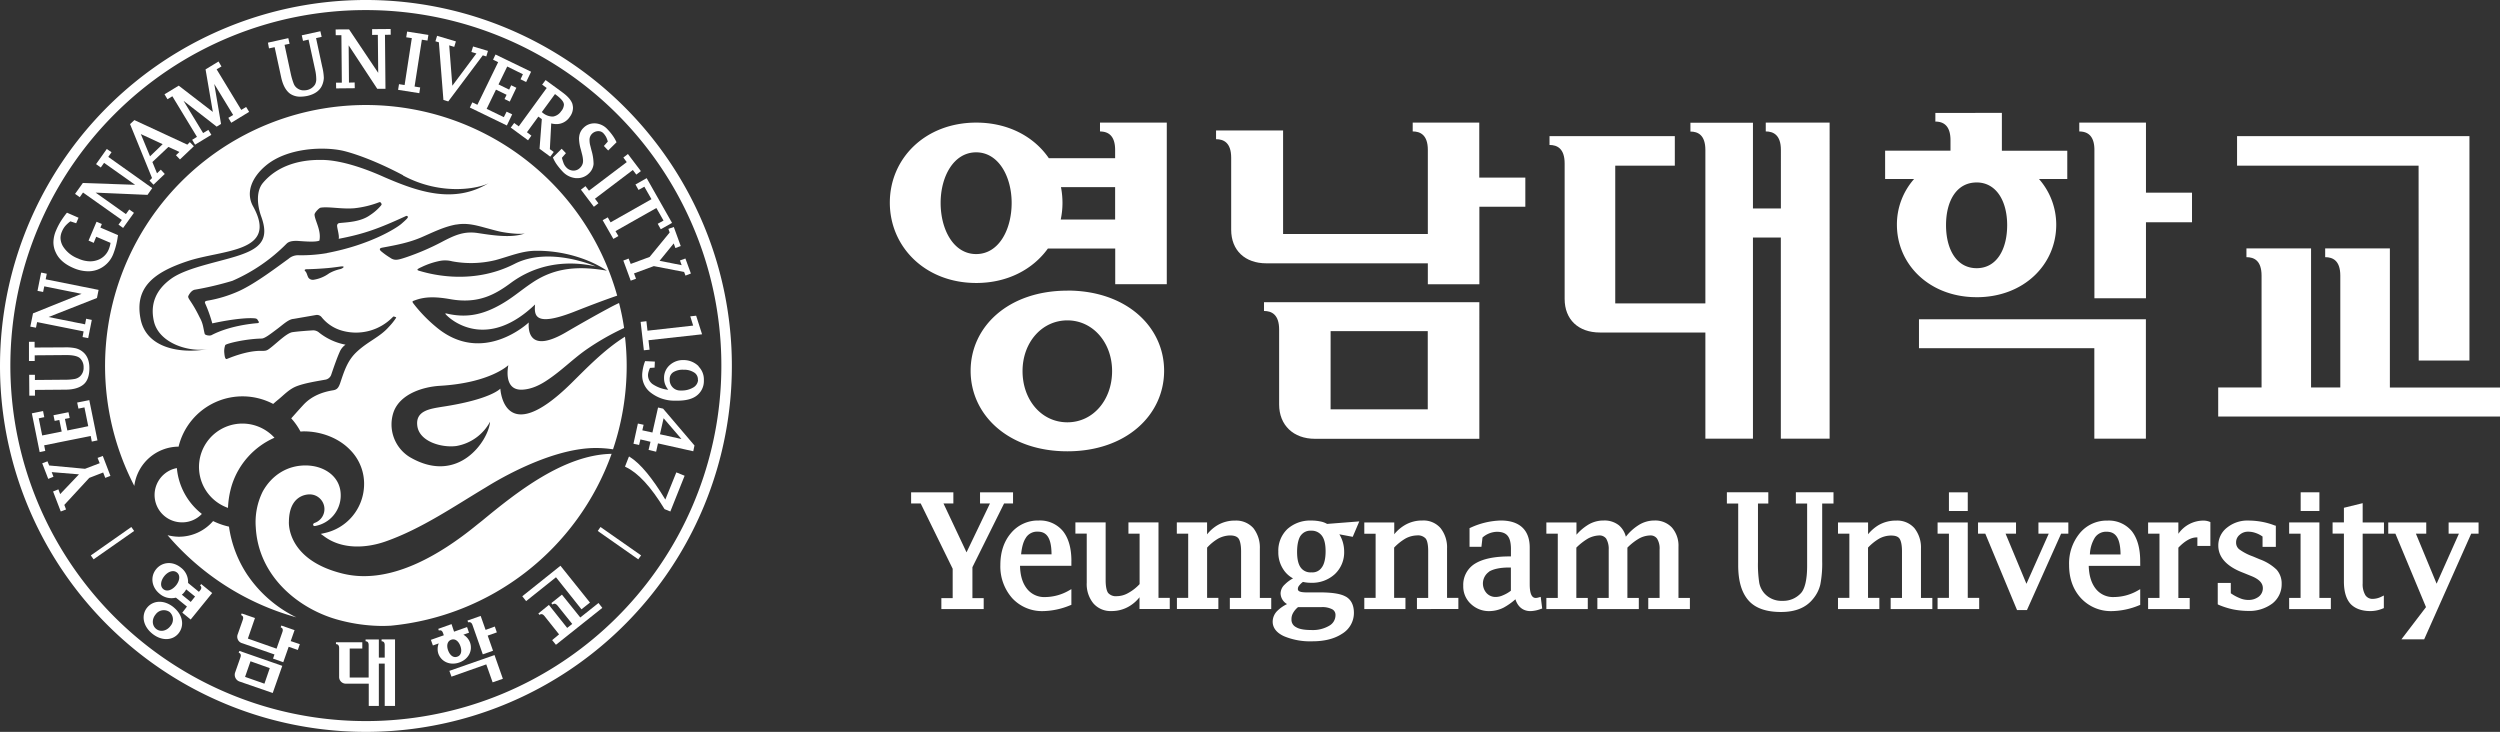 <svg xmlns="http://www.w3.org/2000/svg" viewBox="0 0 991.57 290.28"><rect x="0" y="0" width="991.57" height="290.28" fill="#333333" stroke="none"/><defs><style>.a{fill:#fff;}</style></defs><title>22자산 1</title><path class="a" d="M499.69,237.16V217.64a12.47,12.47,0,0,0-2.56-8.16,9.14,9.14,0,0,0-7.24-3,13.48,13.48,0,0,0-7,1.83,15.16,15.16,0,0,0-4.13,3.64V207.2h-12v4.48h4.51v25.46H466.8v4.41h16.44v-4.41h-4.47V217.21a18.73,18.73,0,0,1,4.47-3.63,10.52,10.52,0,0,1,4.6-1.21c1.8,0,2.86.48,3.41,1.24s1,2.48,1,5v18.56h-4.46v4.41h16.42v-4.41h-4.49Z"/><path class="a" d="M562,241.57v-4.42h4.46V218.6c0-2.54-.37-4.22-1-5a4.11,4.11,0,0,0-3.43-1.24,10.1,10.1,0,0,0-4.59,1.24,20.38,20.38,0,0,0-4.49,3.59v19.95h4.49v4.42H541.12v-4.42h4.49V211.69h-4.49v-4.47H553v4.68a15.48,15.48,0,0,1,4.13-3.59,13.39,13.39,0,0,1,7-1.86,8.93,8.93,0,0,1,7.22,3,12.3,12.3,0,0,1,2.59,8.16v19.51h4.49v4.42Z"/><path class="a" d="M601,237.74a24.81,24.81,0,0,1-4.68,3.29,12.84,12.84,0,0,1-5.53,1.35,10.33,10.33,0,0,1-7.42-2.86,9.36,9.36,0,0,1-3-7.15,9.8,9.8,0,0,1,4.76-8.87c3.15-1.9,7.69-2.81,13.67-2.81l.48,0v-3.29c-.11-4.62-1.68-6.36-5.36-6.48A9,9,0,0,0,588,213.2l-.42,3.67h-4.72v-7.4l.42-.18a30.37,30.37,0,0,1,12-2.84c7.35,0,11.41,3.7,11.45,10.61v14.67c0,4.11,1,5.42,2.34,5.43a4.11,4.11,0,0,0,1.21-.2l.81-.23.59,4.63-.55.17a12.38,12.38,0,0,1-4.09.85H607c-2.93,0-5-1.73-5.92-4.64m-10.43-11a5.7,5.7,0,0,0-1,8.54,4.82,4.82,0,0,0,3.65,1.49,6.83,6.83,0,0,0,2.78-.65,13,13,0,0,0,3.18-1.83v-9.2h-.68c-3.63,0-6.3.61-8,1.64"/><path class="a" d="M653.75,241.57v-4.42h4.49V218a7.46,7.46,0,0,0-1-4.36,3.15,3.15,0,0,0-2.73-1.27,9.65,9.65,0,0,0-4.39,1.21,22.37,22.37,0,0,0-4.65,3.63v19.95H650v4.42H633.56v-4.42h4.5V218a8,8,0,0,0-1-4.36,3.27,3.27,0,0,0-2.79-1.27,10.21,10.21,0,0,0-4.39,1.21,23.37,23.37,0,0,0-4.66,3.63v19.95h4.54v4.42H613.33v-4.42h4.53V211.66h-4.53v-4.44h11.94v4.87a19.48,19.48,0,0,1,4.36-3.78,11.62,11.62,0,0,1,6.38-1.86,9.19,9.19,0,0,1,6.1,1.9,8.73,8.73,0,0,1,2.75,4.53,19.72,19.72,0,0,1,5-4.57,11.64,11.64,0,0,1,6.32-1.86,9.05,9.05,0,0,1,7,2.84,11,11,0,0,1,2.55,7.64v20.23h4.53v4.42H653.75Z"/><path class="a" d="M706.39,242.73c-5.7,0-10.11-1.42-12.87-4.56s-4.1-7.73-4.1-14V199.72h-4.49v-4.46h16.43v4.46h-4.1v23.16a47.63,47.63,0,0,0,.52,8.35,8.85,8.85,0,0,0,2,4.08,9.08,9.08,0,0,0,7.2,3,9.48,9.48,0,0,0,7.14-2.87c1.64-1.56,2.67-5.34,2.64-11.23V199.72h-4.47v-4.46h14.93v4.46h-4.49v22.82a43.74,43.74,0,0,1-.74,9.28,13.76,13.76,0,0,1-2.93,5.77c-2.78,3.46-7,5.14-12.62,5.14h0Z"/><path class="a" d="M749.89,241.57v-4.42h4.49V218.6c0-2.54-.43-4.22-1-5s-1.6-1.19-3.4-1.19a10,10,0,0,0-4.58,1.19,20.18,20.18,0,0,0-4.49,3.59v19.95h4.49v4.42H729v-4.42h4.51V211.66H729v-4.44h11.93v4.68a16.24,16.24,0,0,1,4.17-3.63,13.69,13.69,0,0,1,7-1.79,9.05,9.05,0,0,1,7.21,3,12.34,12.34,0,0,1,2.6,8.16l0,19.51h4.51v4.42H749.89Z"/><path class="a" d="M780.47,207.22v29.92H785v4.43H768.5v-4.43H773V211.66h-4.5v-4.44h12Zm0-4.55H773v-7.41h7.47Z"/><path class="a" d="M907.94,237.15h4.53V211.67h-4.53v-4.46h12v29.94h4.54v4.43H907.94Zm12-34.48h-7.43v-7.41h7.43Z"/><polygon class="a" points="817.5 211.66 803.95 241.96 800.01 241.96 787.42 211.66 784.54 211.66 784.54 207.22 799.61 207.22 799.61 211.66 795.46 211.66 803.74 231.55 812.59 211.66 808.5 211.66 808.5 207.22 820.36 207.22 820.36 211.66 817.5 211.66"/><path class="a" d="M852,241.57v-4.42h4.51V211.66H852v-4.44h12v4.5a12.12,12.12,0,0,1,10-5.24,6.66,6.66,0,0,1,2.22.4l.48.19v9.45h-5.16v-3.37h-.26c-2.23,0-4.65,1.33-7.28,4.07v19.95h4.5v4.42Z"/><path class="a" d="M879.62,239.69V231.2h5.18v4.1a17.37,17.37,0,0,0,3.53,1.93,8.38,8.38,0,0,0,3.4.72,6.52,6.52,0,0,0,4.2-1.33,4.21,4.21,0,0,0,1.58-3.34c0-1.95-1.39-3.57-4.79-4.89l-3-1.22c-6.4-2.41-9.88-6.05-9.88-10.77a8.87,8.87,0,0,1,3.48-7.14,12.81,12.81,0,0,1,8.54-2.79,30,30,0,0,1,5.09.46,27.59,27.59,0,0,1,5.2,1.46l.51.13v8.39h-5.27v-4.1a10.25,10.25,0,0,0-2.73-1.41,8.82,8.82,0,0,0-2.9-.52,4.9,4.9,0,0,0-3.47,1.26,3.79,3.79,0,0,0-1.39,3,3.37,3.37,0,0,0,1.21,2.71,21.09,21.09,0,0,0,5.42,2.83l2.81,1.18a18.88,18.88,0,0,1,6.63,4.09,8.24,8.24,0,0,1,2,5.67,9.63,9.63,0,0,1-3.72,7.77,15.19,15.19,0,0,1-9.63,2.92,32.11,32.11,0,0,1-5.88-.6A31.39,31.39,0,0,1,880,239.9Z"/><path class="a" d="M932.22,239.44c-1.75-2-2.56-5-2.56-8.81v-19h-4.49v-4.44h4.49V201.4l7.44-1.83v7.65h8.45v4.44h-8.45v19.72a8.41,8.41,0,0,0,1.1,4.73,3.35,3.35,0,0,0,3,1.42,8,8,0,0,0,3.3-.85l1-.49v5l-.44.18a12.76,12.76,0,0,1-4.84,1h0c-3.52,0-6.22-1-8-2.92"/><polygon class="a" points="952.46 253.59 962.22 240.8 950.08 211.66 947.25 211.66 947.25 207.22 962.32 207.22 962.32 211.66 958.21 211.66 966.43 231.51 975.28 211.66 971.19 211.66 971.19 207.22 983.07 207.22 983.07 211.66 980.15 211.66 961.49 253.59 952.46 253.59"/><path class="a" d="M424.95,222.51c0-5-1.1-9-3.32-11.81a11.8,11.8,0,0,0-9.65-4.25,13.91,13.91,0,0,0-11,5c-2.79,3.27-4.21,7.52-4.21,12.64a19,19,0,0,0,4.72,13.18,16.08,16.08,0,0,0,12.23,5.11h0a29.29,29.29,0,0,0,10.75-2.31l.47-.17v-6.24l-1.05.6a19.24,19.24,0,0,1-9.29,2.55,8.69,8.69,0,0,1-7.36-3.4c-1.68-2.17-2.6-5.15-2.67-9h20.37v-1.86Zm-18-9.32a5.26,5.26,0,0,1,4.68-2.32c3.58,0,5.41,2.6,5.44,9v0H405c.29-3,.95-5.29,2-6.71"/><path class="a" d="M459.49,237.15V207.21H447.57v4.46H452v20a17.85,17.85,0,0,1-4.49,3.52,9.3,9.3,0,0,1-4.54,1.27,4.07,4.07,0,0,1-3.44-1.27c-.59-.79-1-2.49-1-5v-23h-12v4.46h4.5v19.49a12.07,12.07,0,0,0,2.6,8.14,9,9,0,0,0,7.14,3.08h.06a13.51,13.51,0,0,0,7-1.86,14.63,14.63,0,0,0,4.13-3.61v4.66h12v-4.43h-4.5Z"/><path class="a" d="M533.68,236.59c-2.12-1.18-5.63-1.64-10.75-1.64h-5.23c-2.41-.07-2.93-.62-2.93-1.34a2.07,2.07,0,0,1,.52-1.36,7.32,7.32,0,0,1,1.5-1.45,14.15,14.15,0,0,0,3.19.35,13.27,13.27,0,0,0,9.49-3.47,11.83,11.83,0,0,0,3.66-9,13.19,13.19,0,0,0-1.9-6.76l5.3,1,2.6-6.12-12.77,1a8.12,8.12,0,0,0-2.78-1,16.12,16.12,0,0,0-3.44-.33,13.45,13.45,0,0,0-9.5,3.34,11.82,11.82,0,0,0-3.62,9,12.15,12.15,0,0,0,1.84,6.8,10.4,10.4,0,0,0,4,3.79,13.47,13.47,0,0,0-3.25,2.4,4.89,4.89,0,0,0-1.69,3.49,5,5,0,0,0,2.56,4.3,14.47,14.47,0,0,0-3.87,2.71,6.06,6.06,0,0,0-1.83,4.28c0,2.5,1.64,4.47,4.53,5.78a26.76,26.76,0,0,0,11.23,2c4.79,0,8.75-1,11.78-3A9.62,9.62,0,0,0,537,243.1c0-3-1.06-5.29-3.29-6.51m-17.85-24.1a4.66,4.66,0,0,1,4.14-2,5,5,0,0,1,4.26,1.95c1,1.28,1.51,3.34,1.51,6.24s-.55,5.11-1.51,6.38a4.42,4.42,0,0,1-4.1,1.95,4.76,4.76,0,0,1-4.24-1.88c-.95-1.28-1.46-3.32-1.46-6.23s.52-5.1,1.39-6.43m11.34,35.73a12.89,12.89,0,0,1-6.91,1.69c-2.85,0-5-.36-6.22-1.14a3.25,3.25,0,0,1-1.82-3.14,4.79,4.79,0,0,1,.66-2.54,8.21,8.21,0,0,1,1.94-2.27h9.25a8.5,8.5,0,0,1,4.37.89,2.5,2.5,0,0,1,1.23,2.31,4.75,4.75,0,0,1-2.48,4.18"/><path class="a" d="M848.86,222.53c0-5-1.1-9-3.3-11.82a11.85,11.85,0,0,0-9.66-4.23,13.85,13.85,0,0,0-11,5,18.83,18.83,0,0,0-4.24,12.62c0,5.29,1.57,9.75,4.72,13.16a16.11,16.11,0,0,0,12.24,5.12h.08a29.46,29.46,0,0,0,10.72-2.29l.45-.17v-6.24l-1.06.6a19.18,19.18,0,0,1-9.3,2.52,8.68,8.68,0,0,1-7.35-3.37c-1.68-2.17-2.6-5.14-2.71-9h20.43Zm-7.8-2.62H828.91a13.53,13.53,0,0,1,2-6.71,5.36,5.36,0,0,1,4.68-2.3c3.58,0,5.41,2.58,5.48,9v0Z"/><polygon class="a" points="388.71 195.26 388.71 199.68 392.65 199.68 383.35 219.07 374.21 199.68 378.13 199.68 378.13 195.26 361.37 195.26 361.37 199.68 365.17 199.68 377.86 225.58 377.86 237.23 373.37 237.23 373.37 241.57 390.16 241.57 390.16 237.23 385.69 237.23 385.69 224.96 398.25 199.68 401.8 199.68 401.8 195.26 388.71 195.26"/><path class="a" d="M959.33,143h20.12V54H887.28V65.71h72Zm-11.44,10.72V98.53H922.23V102c3,0,6,1.32,6,7.33v44.36h-11.6V98.53H891V102c3,0,6,1.32,6,7.33v44.36H879.8v11.53H991.57V153.71H947.89Z"/><path class="a" d="M586.72,70.44V48.64h-26.4v3.49c3,0,6,1.39,6,7.32V92.81H508.91V51.74H482.32v3.47c3,0,6,1.34,6,7.35V91.13c0,8.17,5.49,13.31,13.94,13.31h64.06v8.31h20.44V82h18.23V70.44H586.72Zm-85.38,52.9c3,0,6,1.39,6,7.35v29.74c0,8.18,5.63,13.61,14.2,13.61h65.21V119.85H501.34Zm26.42,8h38.53v31H527.75Z"/><path class="a" d="M761.15,138.11h69.52V174h20.45V126.63h-90v11.48Zm90-61.68V48.64H824.7v3.51c3,0,6,1.38,6,7.3v58.84h20.45V88.15h18.26V76.43H851.12ZM436.29,52.15c3,0,6,1.38,6,7.3v3.3H416c-5.84-8.53-16.09-14.12-28.79-14.12-20.27,0-34.28,14.23-34.28,31.74s14,31.87,34.28,31.87c12.44,0,22.49-5.44,28.42-13.67h26.7v14.14h20.45V48.64H436.29v3.51Zm-49.12,48.62c-9,0-14.09-9.77-14.09-20.28s5.2-20.07,14.09-20.07,14.08,9.63,14.08,20.07-5,20.28-14.08,20.28m55.13-13.7H420.71a31.49,31.49,0,0,0,.7-6.69,33.21,33.21,0,0,0-.6-6.16h21.48V87.07ZM784,117.88c18.65,0,31.56-12.9,31.56-28.73A27.42,27.42,0,0,0,808.72,71h11.22V59.78H794v-15H767.62v3.44c3,0,6,1.39,6,7.39v4.14H747.69V71h11.49a27.21,27.21,0,0,0-6.81,18.14c0,15.83,13,28.73,31.58,28.73m0-45.51c7.86,0,12.15,7.41,12.15,16.93S792,106.37,784,106.37s-12.15-7.5-12.15-17.07S776,72.37,784,72.37M423.35,115.28c-23.35,0-38.37,14.24-38.37,31.8S400,179,423.35,179s38.37-14.4,38.37-31.95-15.1-31.8-38.37-31.8m0,52.25c-10.32,0-17.78-8.92-17.78-20.31s7.69-20.12,17.78-20.12,17.74,8.77,17.74,20.12-7.46,20.31-17.74,20.31"/><path class="a" d="M700.35,48.64v3.49c3,0,6,1.39,6,7.32V82.69H695.27v-34h-24.8v3.49c3,0,5.93,1.39,5.93,7.32v60.84H640.65V65.71h23.63V54h-49.7v3.5c3,0,6,1.37,6,7.34v53.72c0,8.17,5.44,13.32,14,13.32H676.4V174h18.87V94.2h11.06V174h19.35V48.64Z"/><path class="a" d="M80.05,203.83a26,26,0,0,1-9.9-18.18,10.86,10.86,0,0,0,2,21.53,10.72,10.72,0,0,0,7.92-3.35m167.89-70.32c-8.26,5.08-15.72,12.94-21.51,18.63-26.79,26.29-28,2-28,2s-3.74,4.3-23.17,7.22c-4.61.77-10.34,1.49-9.8,7.21.54,6.61,9.82,9.13,15.58,8.32a18.81,18.81,0,0,0,13.31-9.61c-.54,7.32-12.49,25.36-31.87,14a15.19,15.19,0,0,1-6.34-18c2.62-7,11.46-9.82,18.22-10.25,20.07-1.15,27.25-8.2,27.25-8.2s-2.28,10,5.41,9.73c3.8-.15,7.31-1.91,10.34-4,5.23-3.5,9.7-8,14.78-11.63a100,100,0,0,1,15.37-8.84,92.2,92.2,0,0,0-2-9.91c-1.37.63-2.82,1.37-4.34,2.2-5.21,2.8-11,6.09-16,9-16,9.65-15.64-1.21-15.47-3.48,0,0-18.22,17.32-36.71,1.82a57.8,57.8,0,0,1-9.1-9.42c-.47-.7-.44-.81.53-1.14,3.83-1.46,7.89-1.62,14.34-.47,11.09,1.93,17.79-2,23.93-6.55,14.92-10.91,30.48-7.07,33.57-6.48,0,0-18.31-8.09-32.19-1-17.85,9.11-35.45,3.4-37.78,2.76-1.07-.32-1.15-.59.9-1.5a29.9,29.9,0,0,1,7.22-2.43,11.07,11.07,0,0,1,4.9.15,40.7,40.7,0,0,0,17.19-.47c5.58-1.51,10.47-3.65,15.83-3.7,11-.17,21.51,3.27,28.36,7.89-10.92-1.88-20.33-1.4-29.41,4.63-5.42,3.6-8.63,6.8-14.71,9.87-6.47,3.26-12.43,4.16-19.5,2.48-.51-.1-.66,0,0,.65,3.31,3.35,17.08,13.09,35.13-4.23-.33,4.2-.36,9,15.21,3,5.36-2.12,11.5-4.49,17.36-6.5A103.47,103.47,0,1,0,53.27,192.72a17.85,17.85,0,0,1,17.56-15.57,26.1,26.1,0,0,1,37.52-16.94c.57-.51,1.13-1,1.78-1.53,2.59-2.08,4.53-4.39,7.76-5.58s7.54-1.86,11-2.49a3,3,0,0,0,2.42-1.81c1-2.94,2.38-6.93,3.42-9.22a6.62,6.62,0,0,1,2.32-2.87,24.13,24.13,0,0,1-10.47-4.78,3.62,3.62,0,0,0-2.42-.91c-1.92.13-5.45.35-8.12.72-2.23.32-5.8,3.9-8.39,5.94-1.86,1.48-2,1.51-4.4,1.48-5.94,0-12.85,3.09-13.28,3.22-.68.24-.89-1.15-1-2.35a7,7,0,0,1,.38-3.17c.64-.67,8.1-2.45,14.37-2.58,1.31,0,3.64-1.88,6.48-4,2.21-1.68,4.32-3.69,6.27-3.8l9-1.56a2.37,2.37,0,0,1,2.09.88,15.88,15.88,0,0,0,8.36,5.42,20.34,20.34,0,0,0,19.89-5.49c.11-.07.28-.29.54-.17s.45.18.64.24.12.13.12.25a24.66,24.66,0,0,1-2.92,3.64c-3.6,4.09-8.43,5.76-12.93,10.09-3.49,3.38-4.73,7.4-6.28,12-.67,2-1.28,2.72-2.75,3-4.57.72-8.76,2.41-11.89,5.79-2.31,2.5-3.45,3.83-4.83,5.36a24.94,24.94,0,0,1,3.66,5.23c.47,0,.9-.07,1.31-.07,7.11,0,14,2.75,18.44,7.4a19.06,19.06,0,0,1,5.47,14.37,19.91,19.91,0,0,1-15.86,18.61l-1.3.29,1.07.77c7.15,5.52,17.05,5,25.1,2.06,13.95-5,26.63-13.71,39.28-21.28,1.11-.65,24.38-15.62,43.63-15.62a45,45,0,0,1,6.83.52,103.59,103.59,0,0,0,5.42-33,101.49,101.49,0,0,0-.67-11.63m-88.07-64c15.74,8.5,30.85,4.92,34.08,3-13.88,8.51-28.31,3.35-41.24-2.22-16.24-7.33-24.23-6.91-25.56-6.93-8.31-.08-17.13,2.28-22.87,9.18-2.54,3.11-2.39,8.39-.58,13.38,2.88,8,.42,11.82-7,14.64-7.69,3-22,5.08-28.73,9.9-5.87,4.21-8.49,9.83-6.88,16.9,2,8.71,13.91,12.42,21.5,11-10.18,1.93-24.5.07-26.8-12C53.31,113.9,61.12,108,74.38,103.59c13.89-4.64,36.22-3.31,26-21.75-3.12-5.65-.25-11.69,5-16.11,8.43-7.09,22.63-7.64,30.36-6,0,0,9.05,1.81,24.11,9.77m-24.79,37.21a15.71,15.71,0,0,0-4.53,1.71,14.07,14.07,0,0,1-6,2.52,2.18,2.18,0,0,1-2.18-.77c-.51-.82-.61-1.93-1.24-2.57-.45-.38-.41-.81.65-.82s4.05-.13,5.82-.27c3.23-.2,5.32-.5,7.37-.79,2.33-.32,1.13.69.07,1m-5.32-6.33a61.24,61.24,0,0,1-11.18.85,5.77,5.77,0,0,0-4.16,1.48c-3.91,2.77-12.89,9.7-19.68,12.77a51.24,51.24,0,0,1-12.42,3.77c-.8.14-1.21.38-.85,1.15a55.22,55.22,0,0,1,2.79,7.85c8.89-1.93,14.55-2.23,16.76-2,.92.05,1.14.49,1.14.49s.23.4.47.74.08.62-.39.68c-2.63.2-11.36,1.14-18.26,4.74-.57.37-2.6.12-2.74-.54-.57-2.16-.54-3.93-2-6.51-3.33-6.86-5-7.5-4.42-8.59.25-.47,1.16-2.23,2.72-2.4a126.75,126.75,0,0,0,14.7-3.49,68.83,68.83,0,0,0,21.46-14.7c.77-.79,2-1.19,4.26-1.14,3.16.22,7.17.57,8.78-.1.85-4-1.8-7.93-1.93-10.32,0-.79,1.81-2.64,2.39-2.74,3.22-.53,8.38.64,13.36.22a38.74,38.74,0,0,0,9.93-2.4.48.48,0,0,1,.57.15,1,1,0,0,1,.24.35c.23.32.1.49-.13.82a19.77,19.77,0,0,1-4.3,3.78c-3.82,2.77-9.23,2.84-12.22,3.18a1,1,0,0,0-.87.84c-.17.74,1,4.22.6,5.4,10.34-1.95,16.31-4.29,26-8.71.64-.29,1-.54,1.31-.25.4.45.1.81-2.52,3.1-1.79,1.51-12,8.19-29.44,11.5m25.3,2a29.41,29.41,0,0,1-3.86-2.75c-.63-.59-.74-1.16.53-1.39,5.81-1.06,10.53-2,15.29-4,4.45-1.91,9-4.26,13.9-5.15a.9.9,0,0,1,.2,0c4.12-.74,7.71.25,11.6,1.31,2,.52,4.57,1.29,6.62,1.66s6.67,1,8.91.55c-5.43,2-13.44.62-18.55-.14-5.47-.86-9.16.76-14.43,3.54a97.28,97.28,0,0,1-14.2,6.09c-3.42,1.14-4.36,1.26-6,.32M90.43,201.45A35.56,35.56,0,0,1,92,192.28a30.7,30.7,0,0,1,16.86-18.66,17.21,17.21,0,1,0-18.42,27.83m99,6.49c-16.65,13.65-31.79,20.57-45,20.57a35.39,35.39,0,0,1-8.5-1c-22.12-5.44-21.39-20-21.35-20.6.1-10.3,6.81-10.82,8.19-10.82a5.79,5.79,0,0,1,4.23,1.76,5.8,5.8,0,0,1-2.27,9.57s-.66.25-.52.82.85.37.85.37a12.29,12.29,0,0,0,10.07-12c.08-7.28-5.9-11.21-11.8-11.87a16.16,16.16,0,0,0-2.22-.13c-7.11,0-13.29,3.79-16.92,10.35a27.35,27.35,0,0,0-2.75,14.23C102.54,229,119,241.93,134.75,246a67.67,67.67,0,0,0,16.86,2.27c1.14,0,2.25-.05,3.36-.1A103.51,103.51,0,0,0,242.58,180c-18.93.37-37.57,15.16-51.33,26.51Zm-91.1,20.41a46.28,46.28,0,0,1-7.52-19.47,28.42,28.42,0,0,1-6.3-2.21,17.91,17.91,0,0,1-13.72,6.21,19.64,19.64,0,0,1-4.34-.61,103.76,103.76,0,0,0,51.09,32.59,49.73,49.73,0,0,1-19.2-16.51"/><path class="a" d="M0,145.14A145.14,145.14,0,1,1,145.12,290.28,145.12,145.12,0,0,1,0,145.14M45.34,45.37A141,141,0,1,0,145.12,4,140.59,140.59,0,0,0,45.34,45.37"/><polygon class="a" points="53.2 210.59 37.12 221.85 36.02 220.29 52.09 209.02 53.2 210.59"/><polygon class="a" points="238.18 209.02 254.28 220.29 253.15 221.85 237.08 210.59 238.18 209.02"/><polygon class="a" points="12.63 163.94 17.09 163.03 17.15 163.4 17.56 165.47 17.18 165.53 15.37 165.92 16.73 172.72 24.47 171.17 23.53 166.57 21.68 166.94 21.6 166.56 21.21 164.69 27.16 163.5 27.25 163.9 27.63 165.77 27.24 165.87 25.75 166.15 26.71 170.74 35 169.04 33.49 161.58 31.11 162.07 31.03 161.69 30.61 159.66 35.08 158.77 35.41 158.68 38.66 174.69 38.25 174.76 36.41 175.15 36.33 174.75 35.98 172.92 17.52 176.62 17.95 178.84 17.56 178.93 15.73 179.31 12.63 163.94"/><path class="a" d="M11.57,148.65l.4,0h1.88v2.06l11.68-.1a21.71,21.71,0,0,0,4.19-.32,4.47,4.47,0,0,0,2-1,4.62,4.62,0,0,0,1.44-3.59s0,0,0,0a4.78,4.78,0,0,0-1.41-3.59c-.81-.79-2.62-1.29-5.47-1.28a.43.43,0,0,0-.17,0l-12.34.1v2.24l-.37,0-1.91,0,0-7.59h.37l1.87,0v.4l0,1.86,11.5-.06a3.67,3.67,0,0,1,.45,0,18.19,18.19,0,0,1,4.22.33,7,7,0,0,1,2.93,1.44c1.73,1.38,2.62,3.56,2.62,6.4v.15c0,2.79-.72,5-2.24,6.32s-3.89,2.1-7.06,2.13l-12.28.1v2.28H11.63Z"/><polygon class="a" points="34.59 134.03 32.74 133.68 32.81 133.31 33.16 131.44 14.72 127.75 14.27 129.97 13.88 129.9 12.02 129.55 13.09 124.29 32.35 116.54 17.56 113.57 17.09 115.82 16.73 115.72 14.87 115.37 16.31 108.14 16.71 108.18 18.55 108.57 18.48 108.96 18.12 110.78 39.1 114.98 38.5 117.98 38.44 118.19 19.27 125.74 33.74 128.64 34.17 126.41 34.57 126.51 36.41 126.88 34.98 134.11 34.59 134.03"/><path class="a" d="M30.21,88.55l-2.28-.76a12.59,12.59,0,0,0-2,1.79,8.25,8.25,0,0,0-1.31,2.15A6.41,6.41,0,0,0,24,94.37a6.87,6.87,0,0,0,1,3.37,12.06,12.06,0,0,0,6,4.8,11.63,11.63,0,0,0,4.75,1.11,8.49,8.49,0,0,0,2.62-.4,7.43,7.43,0,0,0,4.79-4.43,11.28,11.28,0,0,0,.68-2.49L38.16,93.9l-1,2.44-.33-.17-1.71-.75,3.17-7.47.37.15,1.73.74-.13.36-.45,1.06,7,3-.06.32a30.59,30.59,0,0,1-1.85,7.23A10.77,10.77,0,0,1,38.53,107a10.62,10.62,0,0,1-3.59.6,14.92,14.92,0,0,1-5.84-1.31c-3.46-1.48-5.83-3.56-7-6.21a9.27,9.27,0,0,1-.91-4,12.15,12.15,0,0,1,1.07-4.73A27,27,0,0,1,24,87.94a38,38,0,0,1,2.36-3.35l.21-.23,4.58,2Z"/><polygon class="a" points="38.1 65.1 42.36 59.09 44.24 60.38 42.95 62.23 60.38 74.62 58.64 77.1 58.5 77.29 37.93 76.4 49.94 84.92 51.26 83.09 51.59 83.31 53.13 84.41 48.83 90.41 48.53 90.19 46.99 89.1 47.22 88.8 48.32 87.25 32.93 76.36 31.63 78.21 29.77 76.9 32.86 72.58 53.59 73.3 41.28 64.59 39.98 66.43 38.1 65.1"/><path class="a" d="M53.3,47.63l21,9.74,1-1L76.89,58l-5.51,5.24-1.59-1.67,1.37-1.3-4.36-2-6.36,6,1.83,4.46,1.52-1.44L65.35,69l-4.47,4.26-1.58-1.64,1-1-8.72-21.4ZM59.51,62l5-4.82-8.65-4Z"/><polygon class="a" points="98.81 44.37 91.72 48.69 90.56 46.74 92.47 45.59 84.98 33.3 87.67 49.16 85.94 50.23 72.8 39.99 80.56 52.78 82.63 51.51 83.83 53.47 77.37 57.38 76.22 55.45 78.12 54.28 68.36 38.18 66.42 39.36 65.25 37.4 70.89 33.97 84.42 44.39 81.53 27.52 86.68 24.39 87.84 26.36 85.92 27.49 95.69 43.59 97.63 42.43 98.81 44.37"/><path class="a" d="M106.27,16.92l8.08-1.79.51,2.23-2,.42,2.46,11.43a26,26,0,0,0,1.18,4A3.92,3.92,0,0,0,117.89,35a4.23,4.23,0,0,0,2.61.84,6.6,6.6,0,0,0,1.24-.12,5,5,0,0,0,3.19-2.16,4.47,4.47,0,0,0,.5-2.38,16.49,16.49,0,0,0-.42-3.39l-2.63-12.08-2.2.5L119.69,14l7.38-1.61.51,2.22-2.22.5,2.41,11.23a21.89,21.89,0,0,1,.67,4.46v.17a8.21,8.21,0,0,1-.82,3.16c-1,2-3,3.3-5.72,3.91a14,14,0,0,1-2.72.3,7,7,0,0,1-4.12-1.17c-1.68-1.22-2.85-3.39-3.53-6.46l-2.6-12-2.24.48Z"/><polygon class="a" points="149.62 35.21 149.62 35.21 138.29 17.99 138.41 32.76 140.67 32.71 140.71 34.99 133.32 35.06 133.28 32.78 135.58 32.78 135.41 13.95 133.16 13.96 133.12 11.68 138.45 11.65 150.01 28.9 149.86 13.82 147.59 13.85 147.59 11.56 154.94 11.5 154.97 13.78 152.69 13.8 152.89 35.21 149.62 35.21"/><polygon class="a" points="158.26 33.38 160.48 33.73 163.34 15.12 161.12 14.79 161.48 12.52 169.91 13.85 169.56 16.09 167.32 15.74 164.43 34.32 166.65 34.69 166.31 36.96 157.89 35.63 158.26 33.38"/><polygon class="a" points="173.36 14.2 180.82 16.42 180.16 18.6 178.17 17.99 179.41 34.01 188.96 21.2 186.96 20.63 187.63 18.43 193.54 20.19 192.88 22.38 191.49 21.95 177.79 40.23 175.87 39.64 174.07 16.78 172.7 16.38 173.36 14.2"/><polygon class="a" points="201.03 49.77 186.36 42.65 187.33 40.6 189.35 41.56 197.58 24.66 195.56 23.67 196.53 21.62 210.65 28.45 208.68 32.54 206.46 31.45 207.4 29.44 201.18 26.38 197.72 33.48 201.95 35.55 202.75 33.82 204.8 34.81 202.19 40.3 200.1 39.28 200.93 37.6 196.72 35.55 193.02 43.17 199.84 46.47 200.93 44.29 203.15 45.36 201.03 49.77"/><path class="a" d="M239.52,57.9l1.55-1.75a9.15,9.15,0,0,0-.67-1.81,7.59,7.59,0,0,0-1.07-1.48,2.69,2.69,0,0,0-2-.84h-.17a3.61,3.61,0,0,0-2.39,1.08,3.37,3.37,0,0,0-.94,2.58,8.06,8.06,0,0,0,.29,2.08l.45,1.79a19.46,19.46,0,0,1,.84,5,4.48,4.48,0,0,1,0,.65,5.84,5.84,0,0,1-1.81,3.56,6.47,6.47,0,0,1-4.6,1.9h0l-.53,0a8.15,8.15,0,0,1-5.26-2.55,25.81,25.81,0,0,1-2.25-2.69,14.06,14.06,0,0,1-1.55-2.7l-.1-.27L222.77,59l1.69,1.75-1.59,1.84a19.63,19.63,0,0,0,.7,2.22,4.81,4.81,0,0,0,1,1.54,3.92,3.92,0,0,0,2.75,1.32h.17a3.58,3.58,0,0,0,2.55-1.08,3.87,3.87,0,0,0,1.17-2.12c0-.21.05-.41.05-.67a11.93,11.93,0,0,0-.43-2.73l-.45-1.76a16.8,16.8,0,0,1-.72-4.29,4.83,4.83,0,0,1,.07-.89,5.59,5.59,0,0,1,1.68-3.4,5.9,5.9,0,0,1,4.31-1.8h.35a7.07,7.07,0,0,1,4.8,2.27,21.44,21.44,0,0,1,2,2.38,15.06,15.06,0,0,1,1.56,2.62l.1.23-3.31,3.26Z"/><polygon class="a" points="232.22 73.83 233.6 75.63 248.58 64.3 247.24 62.48 249.05 61.09 254.19 67.87 252.38 69.25 251 67.43 235.98 78.81 237.34 80.63 235.55 82.02 230.41 75.22 232.22 73.83"/><polygon class="a" points="243.28 94.76 239.03 87.34 241.06 86.21 242.17 88.19 258.39 79 255.57 74.05 253.25 75.33 252.04 73.17 256.49 70.66 266.55 88.41 262.08 90.93 260.87 88.76 263.17 87.48 260.33 82.5 244.12 91.67 245.27 93.63 243.28 94.76"/><polygon class="a" points="250.16 111.32 247.23 103.34 249.32 102.55 250.16 104.68 257.66 101.91 265.61 92.21 265.1 90.78 267.25 90.03 270 97.59 267.88 98.38 267.22 96.55 261.61 103.44 270.37 105.18 269.69 103.31 271.85 102.53 274.03 108.48 271.88 109.31 271.34 107.87 259.33 105.55 251.47 108.44 252.26 110.55 250.16 111.32"/><polygon class="a" points="255.37 138.93 254.09 127.67 256.38 127.4 256.81 131.16 274.93 129.14 273.78 125.47 276.11 125.22 278.46 132.59 257.21 134.94 257.64 138.7 255.37 138.93"/><path class="a" d="M265.61,202.76l-2-.81-.08-.09c-5.37-8.85-10.52-14.38-15.32-16.61l-.32-.18,1.41-3.61.2-.41.39.24c4.1,2.57,8.76,8.19,14,16.85l4.36-10.78,3.29,1.33-5.67,14.2Z"/><path class="a" d="M227.1,41.42c-.5-1.66-1.85-3.17-3.94-4.72l-6.76-4.95-1.13,1.51-.25.3,1.81,1.34L205.76,50.11,204.24,49l-.3-.22-1.14,1.55-.24.26,6.88,5.06,1.11-1.55.22-.29L209,52.45l4.53-6.2,1.37,1L214,59l4.25,3.14,1.15-1.53.23-.34-1.54-1.1.54-10.22a8.61,8.61,0,0,0,2.11.27A6.29,6.29,0,0,0,226,46.34a6,6,0,0,0,1.26-3.47,4.86,4.86,0,0,0-.2-1.45M222.64,44a4.82,4.82,0,0,1-3.29,2.23H219a6.34,6.34,0,0,1-3.65-1.41l-.45-.37,5.23-7.15.14.12c1.91,1.38,3,2.57,3.28,3.46a2.27,2.27,0,0,1,.12.67,4.42,4.42,0,0,1-1,2.45"/><path class="a" d="M277.11,145.27a8.5,8.5,0,0,0-5.81-2.46h-.4a7.78,7.78,0,0,0-5.07,1.83,6.73,6.73,0,0,0-2.45,5V150a6.86,6.86,0,0,0,.52,2.67,8.25,8.25,0,0,0,1.15,1.93,13.72,13.72,0,0,1-5.83-2,4.37,4.37,0,0,1-2.2-3.7v-.22a5.6,5.6,0,0,1,.29-1.46,8,8,0,0,1,.5-1.3l1.44-.09.37,0,.1-2v-.42l-3.86-.18-.1.28a17,17,0,0,0-.71,2.46,17.87,17.87,0,0,0-.34,2.45v.47a8.56,8.56,0,0,0,3.4,6.85,15.28,15.28,0,0,0,9.27,3.18h1.26c3.12,0,5.58-.55,7.32-1.73a7.27,7.27,0,0,0,3.22-6.2c0-.14,0-.29,0-.4a7.27,7.27,0,0,0-2.1-5.22m-.21,5.41a3.75,3.75,0,0,1-2.07,3,8.85,8.85,0,0,1-4.53,1.11h-.58a4.1,4.1,0,0,1-3-1.38,4.26,4.26,0,0,1-1.08-3v-.26a3.15,3.15,0,0,1,1.61-2.73,7.14,7.14,0,0,1,3.76-.88h.57a7.28,7.28,0,0,1,4,1.26,3.21,3.21,0,0,1,1.26,2.62v.21Z"/><path class="a" d="M263,162.08l-1.65-.37-.35-.07-2.23,9.91-4-.87.41-1.83.1-.37-1.88-.41L253,168l-1.75,8,1.85.39.38.1.53-2.21,4,.94-.77,3.23,3,.71.73-3.31,14,3.13.44-2.1.06-.17Zm-1.24,10.16,1.44-6.36,7.08,8.24Z"/><path class="a" d="M230.63,241.67,234,239l-11.71-14.61-15.14,12.1,1.52,1.93,11.85-9.46Zm-.47,3.24-7.28-9.06-4.2,3.35.44.58c.5-.41,1.15-.58,2,.4l5.84,7.29-2,1.58-7.25-9.12-4.19,3.4.45.55c.49-.39,1.15-.55,1.95.42l5.82,7.31L219,253.89l1.5,1.85,18.4-14.64-1.52-1.93Z"/><path class="a" d="M115.3,254.28l1.53-4.35-5.25-1.83-.26.72c.59.2,1.11.66.69,1.85l-2.32,6.61-11.38-4,2.82-8.16-5.28-1.81-.23.66c.6.23,1.09.69.68,1.88l-2,5.68a2.66,2.66,0,0,0,1.84,3.61l12.72,4.44-.57,1.64,4.06,1.43,2.15-6.12,3.63,1.26.79-2.3Zm-20.64,4.58c.61.24,1.11.7.7,1.88l-2.07,5.9a2.83,2.83,0,0,0,1.88,3.73l13,4.49,3.79-10.77-17-5.92Zm4.7,3.42L107,265l-2.12,6.17-7.68-2.7Z"/><path class="a" d="M68.87,240.86c-3.85-3.11-8.18-2.73-10.51.13s-1.79,7.22,2,10.31,8.21,2.77,10.5-.15,1.78-7.18-2-10.28m-1.36,7.56c-1.5,1.88-3.91,2.35-5.58,1s-1.73-3.86-.22-5.69a4,4,0,0,1,5.58-1,3.94,3.94,0,0,1,.22,5.66m12.3-16.75-.45.55c.49.44.79,1.05,0,2l-.47.53-4.29-3.52a7.1,7.1,0,0,0-2.85-6.08c-3.32-2.7-7.48-2.25-9.81.62s-1.94,7.07,1.39,9.76a7.17,7.17,0,0,0,6.45,1.53l4.38,3.54L72.3,243l3.33,2.72,8.53-10.51Zm-10,.55c-1.41,1.73-3.52,2.67-5,1.48s-1-3.48.38-5.19,3.5-2.6,5-1.42,1,3.44-.37,5.13m5.84,6.55-3.53-2.89a5.43,5.43,0,0,0,1-1,6,6,0,0,0,.72-1.11l3.53,2.85Z"/><path class="a" d="M151.35,253.63v.72c.63,0,1.24.32,1.24,1.53v4.93h-2.33v-7.18H145v.72c.64,0,1.22.32,1.22,1.53v12.84h-7.52V257.22h5v-2.48H133.25v.74c.61,0,1.26.3,1.26,1.56v11.33a2.66,2.66,0,0,0,2.94,2.78h8.81V280h4V263.21h2.33V280h4.09v-26.4h-5.33Z"/><path class="a" d="M192.6,249.83l-1.95-5.54-5.22,1.84.22.7c.6-.18,1.31-.13,1.73,1l4.11,11.7,4.06-1.43-2.12-6,3.63-1.28-.81-2.32Z"/><polygon class="a" points="179.07 268.38 192.87 263.51 195.39 270.64 199.45 269.22 196.14 259.82 178.23 266.08 179.07 268.38"/><path class="a" d="M185.25,248.71l-5.16,1.83-1-3-5.27,1.88.23.67c.64-.2,1.28-.15,1.69,1.06l.29.82-5.13,1.81.79,2.23,2.33-.82a6,6,0,0,0-.15,4.09c1.15,3.14,4.6,4.8,8.33,3.47s5.34-4.77,4.23-7.89a5.92,5.92,0,0,0-2.65-3.12l2.25-.79Zm-3.89,11.75c-1.58.57-2.93-.59-3.63-2.52s-.3-3.66,1.26-4.21,2.93.62,3.61,2.52.36,3.7-1.23,4.21"/><polygon class="a" points="19.13 189.94 21.21 189.09 20.5 187.25 31.32 188.14 23.87 195.97 23.16 194.09 21.05 194.94 24.1 202.87 26.2 202.07 25.51 200.26 35.41 189.54 40.92 187.4 41.75 189.54 43.8 188.75 40.77 180.84 38.7 181.61 39.54 183.72 33.72 185.94 19.5 184.62 18.83 182.97 16.75 183.76 19.13 189.94"/></svg>